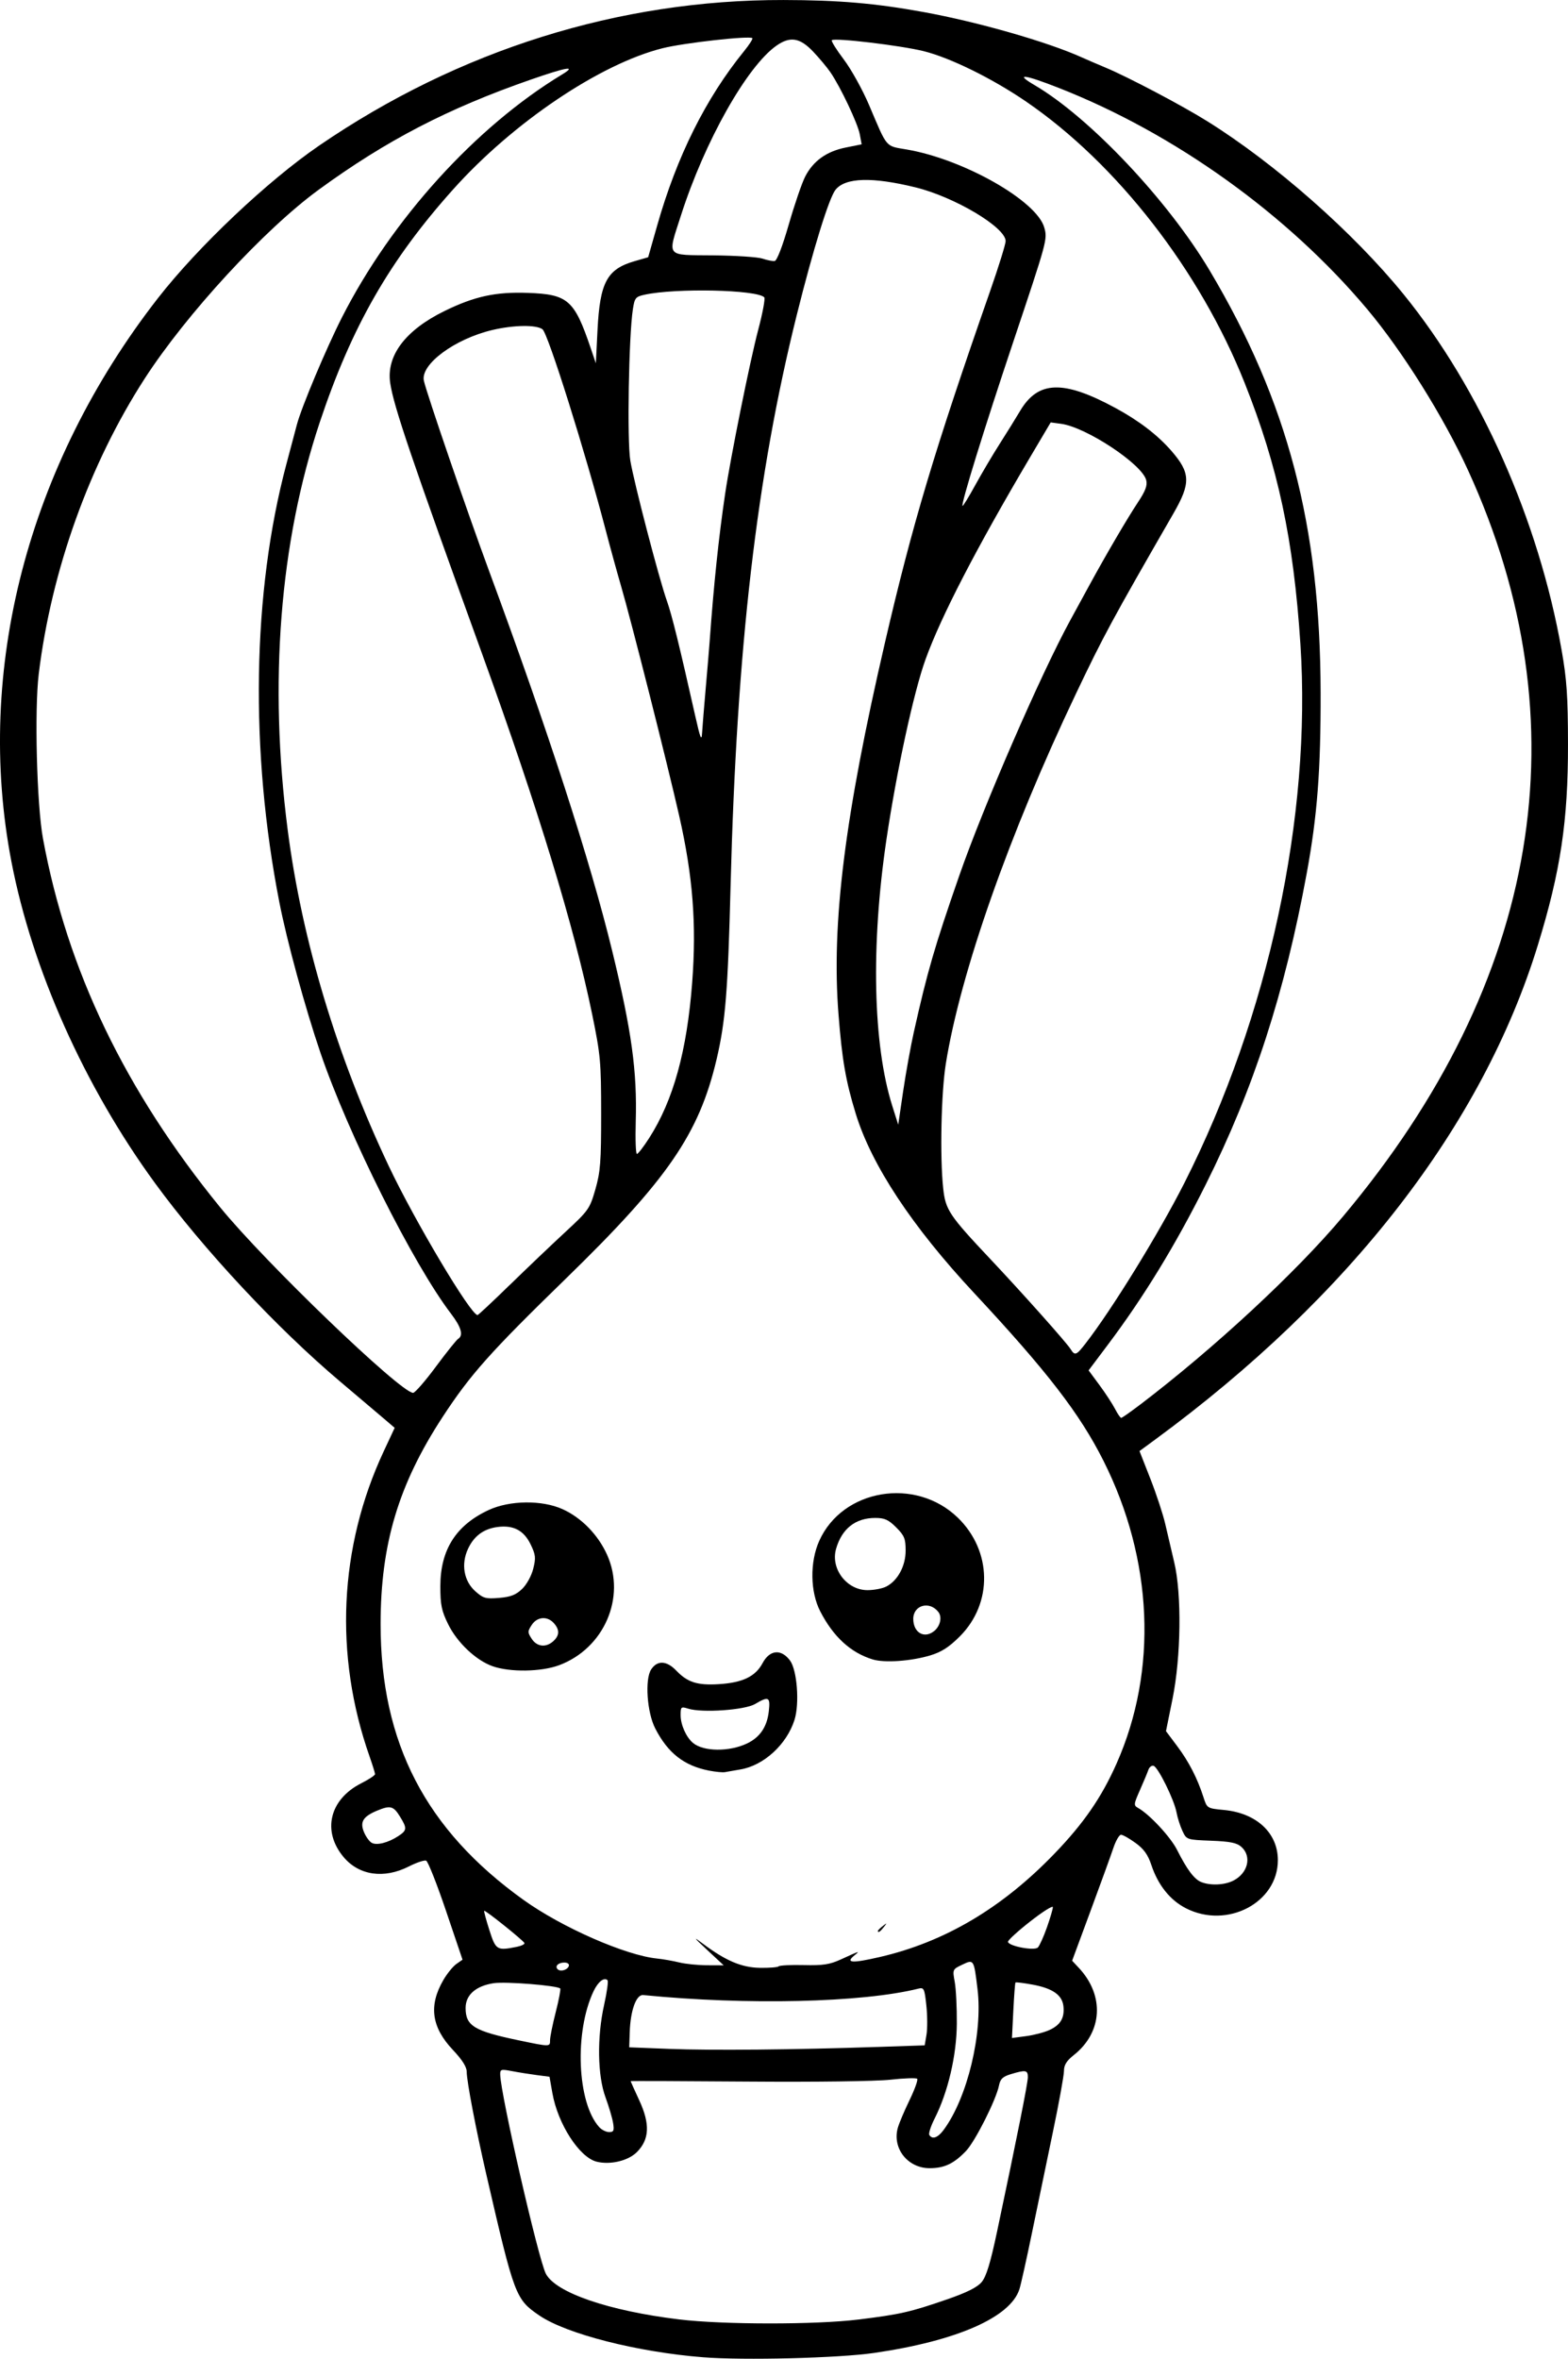 <?xml version="1.0" encoding="UTF-8" standalone="no"?>
<!-- Created with Inkscape (http://www.inkscape.org/) -->

<svg
   width="149.339mm"
   height="224.581mm"
   viewBox="0 0 149.339 224.581"
   version="1.1"
   id="svg1"
   xml:space="preserve"
   xmlns="http://www.w3.org/2000/svg"
   xmlns:svg="http://www.w3.org/2000/svg"><defs
     id="defs1" /><g
     id="layer1"
     transform="translate(-273.583,46.355)"><path
       style="fill:#000000"
       d="m 340.523,178.084 c -6.25,-0.496 -12.997,-2.219 -15.571,-3.975 -2.268,-1.548 -2.375,-1.83 -5.036,-13.362 -1.001,-4.338 -1.883,-8.947 -1.883,-9.844 0,-0.462 -0.429,-1.142 -1.303,-2.066 -2.053,-2.171 -2.338,-4.227 -0.923,-6.665 0.355,-0.612 0.912,-1.299 1.237,-1.527 l 0.591,-0.415 -1.575,-4.653 c -0.866,-2.559 -1.717,-4.708 -1.891,-4.775 -0.174,-0.067 -0.92,0.184 -1.657,0.558 -2.357,1.194 -4.731,0.853 -6.199,-0.892 -2.078,-2.469 -1.354,-5.498 1.682,-7.036 0.719,-0.364 1.307,-0.753 1.307,-0.865 0,-0.112 -0.237,-0.876 -0.526,-1.699 -3.386,-9.634 -2.908,-19.917 1.351,-29.035 l 1.046,-2.239 -1.134,-0.969 c -0.624,-0.533 -2.444,-2.074 -4.044,-3.425 -6.027,-5.085 -13.059,-12.619 -17.65,-18.908 -6.715,-9.2 -11.696,-20.345 -13.671,-30.589 -3.514,-18.232 1.545,-37.716 13.928,-53.639 3.816,-4.907 10.452,-11.187 15.391,-14.566 13.3,-9.099 28.555,-13.879 44.202,-13.851 5.267,0.009 8.763,0.31 13.361,1.148 5.199,0.948 11.82,2.846 15.081,4.323 0.437,0.198 1.449,0.633 2.249,0.968 2.144,0.897 7.234,3.578 9.657,5.089 6.479,4.037 13.927,10.597 18.71,16.479 7.317,8.999 12.869,21.491 15.059,33.883 0.494,2.794 0.602,4.38 0.609,8.952 0.012,7.324 -0.705,12.102 -2.872,19.15 -5.277,17.163 -17.885,33.448 -36.442,47.068 l -1.496,1.098 1.037,2.641 c 0.57,1.453 1.208,3.392 1.418,4.31 0.21,0.918 0.594,2.561 0.855,3.653 0.721,3.023 0.645,8.999 -0.165,12.993 l -0.623,3.071 1.069,1.427 c 1.112,1.484 1.922,3.059 2.502,4.866 0.339,1.055 0.345,1.059 1.962,1.214 3.095,0.296 5.123,2.188 5.123,4.778 0,4.046 -4.818,6.575 -8.74,4.587 -1.519,-0.77 -2.671,-2.209 -3.311,-4.134 -0.326,-0.98 -0.716,-1.523 -1.51,-2.098 -0.589,-0.427 -1.209,-0.776 -1.377,-0.776 -0.169,0 -0.496,0.566 -0.728,1.257 -0.232,0.691 -1.211,3.39 -2.175,5.996 l -1.753,4.74 0.64,0.684 c 2.465,2.634 2.261,6.134 -0.483,8.302 -0.689,0.545 -0.935,0.943 -0.935,1.514 0,0.426 -0.481,3.07 -1.068,5.876 -0.587,2.805 -1.484,7.125 -1.992,9.598 -0.509,2.474 -1.042,4.863 -1.185,5.308 -0.862,2.678 -5.963,4.915 -13.819,6.061 -3.388,0.494 -12.423,0.722 -16.331,0.412 z m 14.815,-3.59 c 3.989,-0.494 4.92,-0.705 8.412,-1.909 1.904,-0.656 2.903,-1.154 3.325,-1.656 0.443,-0.526 0.833,-1.802 1.466,-4.789 1.933,-9.13 2.936,-14.158 2.937,-14.721 0.001,-0.677 -0.2,-0.715 -1.595,-0.297 -0.793,0.238 -1.029,0.458 -1.153,1.081 -0.274,1.37 -2.273,5.335 -3.15,6.25 -1.155,1.204 -2.061,1.631 -3.459,1.631 -2.082,0 -3.573,-1.887 -3.031,-3.836 0.121,-0.437 0.625,-1.627 1.119,-2.646 0.494,-1.019 0.822,-1.932 0.727,-2.03 -0.094,-0.098 -1.243,-0.059 -2.553,0.087 -1.36,0.152 -7.177,0.228 -13.56,0.178 -6.148,-0.048 -11.179,-0.066 -11.179,-0.04 6e-5,0.026 0.371,0.848 0.824,1.827 1.043,2.253 0.973,3.727 -0.233,4.933 -0.826,0.826 -2.536,1.23 -3.83,0.906 -1.643,-0.412 -3.694,-3.592 -4.212,-6.529 l -0.274,-1.557 -1.231,-0.161 c -0.677,-0.089 -1.737,-0.258 -2.355,-0.377 -1.041,-0.2 -1.123,-0.174 -1.109,0.347 0.055,1.955 3.638,17.575 4.346,18.944 0.934,1.806 5.993,3.54 12.705,4.353 4.149,0.503 13.039,0.508 17.063,0.01 z m 8.123,-18.06 c 2.259,-3.055 3.733,-9.179 3.224,-13.387 -0.347,-2.867 -0.348,-2.868 -1.458,-2.339 -0.925,0.441 -0.931,0.455 -0.713,1.643 0.121,0.659 0.21,2.448 0.198,3.976 -0.023,3.035 -0.84,6.518 -2.122,9.048 -0.36,0.71 -0.583,1.406 -0.497,1.546 0.282,0.457 0.81,0.269 1.368,-0.486 z m -31.485,-0.649 c -0.076,-0.473 -0.401,-1.574 -0.723,-2.447 -0.764,-2.075 -0.82,-5.723 -0.134,-8.802 0.268,-1.203 0.415,-2.26 0.327,-2.348 -0.318,-0.318 -0.902,0.139 -1.329,1.04 -1.847,3.892 -1.568,10.62 0.536,12.945 0.235,0.26 0.66,0.473 0.945,0.473 0.435,0 0.495,-0.136 0.379,-0.86 z m 25.131,-7.243 4.545,-0.154 0.173,-1.023 c 0.095,-0.562 0.088,-1.809 -0.014,-2.771 -0.172,-1.611 -0.231,-1.737 -0.75,-1.608 -5.345,1.335 -16.344,1.592 -26.219,0.613 -0.661,-0.066 -1.213,1.451 -1.282,3.52 l -0.049,1.455 3.836,0.151 c 3.972,0.156 11.873,0.083 19.759,-0.185 z m -31.136,-0.65 c 0,-0.303 0.244,-1.508 0.543,-2.676 0.298,-1.169 0.49,-2.178 0.426,-2.242 -0.285,-0.285 -5.191,-0.678 -6.331,-0.506 -1.702,0.256 -2.681,1.117 -2.681,2.357 0,1.708 0.808,2.199 5.075,3.088 2.995,0.624 2.968,0.624 2.968,-0.02 z m 47.568,-0.966 c 1.05,-0.488 1.439,-1.144 1.33,-2.24 -0.108,-1.085 -1.018,-1.727 -2.952,-2.082 -0.851,-0.156 -1.58,-0.246 -1.62,-0.199 -0.04,0.046 -0.131,1.254 -0.203,2.684 l -0.13,2.6 1.353,-0.179 c 0.744,-0.099 1.744,-0.361 2.222,-0.584 z m -45.782,-6.09 c 0.064,-0.192 -0.115,-0.331 -0.425,-0.331 -0.579,0 -0.927,0.346 -0.639,0.634 0.266,0.266 0.938,0.075 1.064,-0.303 z m 19.992,0.028 c 0.094,-0.094 1.171,-0.146 2.395,-0.117 1.814,0.044 2.462,-0.055 3.512,-0.535 1.833,-0.838 1.872,-0.85 1.306,-0.391 -0.894,0.726 -0.238,0.769 2.406,0.158 6.18,-1.428 11.644,-4.658 16.631,-9.83 2.8,-2.904 4.498,-5.366 5.933,-8.603 3.931,-8.87 3.473,-19.409 -1.253,-28.815 -2.253,-4.484 -5.363,-8.516 -12.32,-15.975 -5.919,-6.345 -9.778,-12.191 -11.276,-17.081 -0.952,-3.109 -1.3,-5.114 -1.64,-9.459 -0.681,-8.691 0.591,-18.854 4.432,-35.42 2.614,-11.275 4.711,-18.28 10.008,-33.435 0.813,-2.327 1.479,-4.47 1.478,-4.763 -0.002,-1.309 -4.866,-4.204 -8.598,-5.117 -4.121,-1.008 -6.661,-0.932 -7.6,0.228 -0.615,0.759 -2.124,5.627 -3.688,11.898 -3.829,15.347 -5.726,31.692 -6.31,54.372 -0.26,10.115 -0.488,12.935 -1.336,16.536 -1.67,7.095 -4.659,11.438 -14.386,20.902 -7.187,6.993 -9.06,9.095 -11.706,13.142 -4.199,6.421 -5.903,12.11 -5.905,19.719 -0.003,11.304 4.294,19.59 13.625,26.271 3.653,2.616 9.691,5.265 12.7,5.573 0.582,0.059 1.535,0.227 2.117,0.371 0.582,0.145 1.773,0.266 2.646,0.269 l 1.587,0.006 -1.587,-1.478 c -1.282,-1.193 -1.361,-1.308 -0.411,-0.595 2.189,1.642 3.707,2.286 5.46,2.313 0.885,0.014 1.686,-0.051 1.78,-0.145 z m 9.443,-3.369 c 0,-0.055 0.208,-0.263 0.463,-0.463 0.42,-0.329 0.429,-0.32 0.1,0.1 -0.346,0.441 -0.563,0.581 -0.563,0.363 z m -16.069,-15.263 c -2.391,-0.466 -3.932,-1.673 -5.138,-4.025 -0.782,-1.526 -0.998,-4.673 -0.385,-5.609 0.584,-0.891 1.473,-0.851 2.391,0.107 1.074,1.121 2.003,1.418 4.049,1.293 2.266,-0.138 3.492,-0.726 4.172,-2.002 0.681,-1.276 1.769,-1.38 2.612,-0.251 0.678,0.908 0.92,4.101 0.429,5.653 -0.742,2.345 -2.935,4.352 -5.159,4.721 -0.582,0.097 -1.237,0.211 -1.455,0.253 -0.218,0.043 -0.901,-0.021 -1.517,-0.141 z m 3.616,-2.59 c 1.226,-0.588 1.899,-1.583 2.065,-3.051 0.156,-1.386 -0.005,-1.472 -1.308,-0.703 -0.977,0.577 -5.032,0.86 -6.362,0.445 -0.688,-0.215 -0.728,-0.182 -0.728,0.608 0,0.926 0.53,2.113 1.187,2.658 1.001,0.831 3.458,0.851 5.146,0.042 z m -24.239,-7.351 c -1.589,-0.563 -3.377,-2.253 -4.238,-4.008 -0.627,-1.278 -0.742,-1.84 -0.739,-3.629 0.006,-3.458 1.492,-5.794 4.603,-7.237 2.005,-0.93 5.075,-0.966 7.034,-0.082 1.8,0.812 3.388,2.439 4.245,4.35 1.82,4.055 -0.288,8.907 -4.565,10.507 -1.703,0.637 -4.69,0.683 -6.341,0.098 z m 5.78,-2.386 c 0.6,-0.543 0.615,-1.095 0.046,-1.724 -0.624,-0.69 -1.585,-0.609 -2.1,0.178 -0.401,0.613 -0.401,0.71 0,1.323 0.5,0.763 1.355,0.856 2.054,0.224 z m -2.975,-4.968 c 0.435,-0.417 0.892,-1.243 1.063,-1.923 0.263,-1.045 0.233,-1.332 -0.25,-2.328 -0.645,-1.333 -1.643,-1.854 -3.16,-1.651 -1.325,0.178 -2.248,0.868 -2.813,2.104 -0.661,1.445 -0.382,3.039 0.702,4.008 0.761,0.68 0.993,0.745 2.271,0.639 1.096,-0.091 1.599,-0.286 2.187,-0.849 z m 33.394,6.706 c -2.096,-0.642 -3.745,-2.153 -4.996,-4.579 -0.957,-1.855 -0.998,-4.69 -0.097,-6.703 2.217,-4.955 9.177,-6.12 13.206,-2.209 3.261,3.165 3.342,8.142 0.183,11.301 -1.02,1.02 -1.745,1.487 -2.804,1.805 -1.843,0.554 -4.362,0.731 -5.492,0.385 z m 5.839,-2.689 c 0.602,-0.473 0.796,-1.347 0.409,-1.839 -0.843,-1.073 -2.382,-0.641 -2.382,0.668 0,1.3 1.031,1.912 1.973,1.171 z m -4.561,-4.241 c 1.101,-0.557 1.86,-1.957 1.86,-3.431 0,-1.137 -0.119,-1.429 -0.9,-2.21 -0.734,-0.734 -1.102,-0.9 -1.998,-0.9 -1.879,0 -3.176,1.023 -3.726,2.939 -0.545,1.899 1.016,3.943 3.005,3.936 0.607,-0.002 1.398,-0.153 1.758,-0.335 z m 15.312,32.458 c 0.314,-0.888 0.571,-1.762 0.571,-1.941 0,-0.18 -0.972,0.433 -2.159,1.362 -1.187,0.929 -2.14,1.802 -2.116,1.941 0.07,0.413 2.504,0.873 2.844,0.538 0.159,-0.157 0.546,-1.012 0.86,-1.9 z m -50.517,1.844 c 0.46,-0.092 0.803,-0.256 0.761,-0.364 -0.096,-0.247 -3.741,-3.168 -3.836,-3.074 -0.038,0.038 0.184,0.865 0.495,1.837 0.609,1.906 0.716,1.973 2.58,1.6 z m 68.291,-6.318 c 1.382,-0.715 1.758,-2.294 0.761,-3.197 -0.438,-0.397 -1.054,-0.524 -2.892,-0.596 -2.327,-0.091 -2.337,-0.095 -2.729,-0.926 -0.216,-0.459 -0.471,-1.256 -0.566,-1.771 -0.222,-1.201 -1.753,-4.307 -2.186,-4.434 -0.182,-0.053 -0.405,0.121 -0.496,0.388 -0.091,0.267 -0.452,1.133 -0.803,1.925 -0.6,1.356 -0.61,1.455 -0.169,1.702 1.089,0.609 3.089,2.764 3.71,3.996 0.936,1.859 1.632,2.787 2.287,3.052 0.886,0.358 2.239,0.297 3.081,-0.139 z m -79.546,-4.233 c 0.839,-0.55 0.853,-0.738 0.144,-1.885 -0.608,-0.984 -0.915,-1.06 -2.17,-0.535 -1.327,0.555 -1.644,1.071 -1.246,2.031 0.182,0.44 0.514,0.903 0.738,1.028 0.481,0.269 1.565,-0.004 2.534,-0.639 z m 70.631,-41.061 c 7.103,-5.405 14.872,-12.609 19.347,-17.939 18.806,-22.4 22.928,-46.987 11.908,-71.041 -2.333,-5.093 -6.251,-11.35 -9.61,-15.346 -7.58,-9.019 -18.322,-16.723 -29.373,-21.063 -3.305,-1.298 -4.255,-1.407 -2.306,-0.265 5.246,3.074 12.704,10.969 16.686,17.663 7.435,12.498 10.528,24.262 10.561,40.177 0.016,7.393 -0.319,11.746 -1.322,17.198 -2.096,11.395 -5.05,20.499 -9.616,29.633 -2.888,5.778 -5.89,10.691 -9.33,15.267 l -1.83,2.435 1.035,1.401 c 0.569,0.771 1.235,1.788 1.479,2.261 0.244,0.473 0.51,0.86 0.59,0.86 0.08,0 0.881,-0.559 1.779,-1.243 z m -67.061,-3.622 c 1.014,-1.366 1.972,-2.564 2.13,-2.661 0.52,-0.322 0.3,-1.111 -0.661,-2.37 -3.632,-4.757 -9.804,-17.085 -12.463,-24.896 -1.448,-4.253 -3.175,-10.579 -3.901,-14.287 -2.823,-14.434 -2.583,-29.531 0.665,-41.724 0.438,-1.645 0.891,-3.348 1.006,-3.784 0.434,-1.644 2.794,-7.256 4.284,-10.186 4.743,-9.333 12.741,-18.156 20.971,-23.136 1.439,-0.871 0.462,-0.71 -2.998,0.494 -7.893,2.746 -13.749,5.786 -20.17,10.469 -5.174,3.774 -12.608,11.838 -16.587,17.994 -5.255,8.129 -8.883,18.236 -10.09,28.116 -0.418,3.423 -0.186,12.481 0.402,15.672 2.311,12.543 7.816,23.997 16.875,35.113 4.279,5.25 17.178,17.65 18.378,17.667 0.175,0.002 1.147,-1.113 2.16,-2.48 z m 61.88,-2.212 c 2.533,-3.263 6.994,-10.505 9.412,-15.28 8.023,-15.841 12.136,-34.931 11.057,-51.321 -0.657,-9.985 -2.13,-16.88 -5.317,-24.879 -4.259,-10.692 -12.154,-20.851 -20.802,-26.768 -3.219,-2.202 -7.222,-4.173 -9.761,-4.805 -2.172,-0.541 -8.497,-1.294 -8.749,-1.042 -0.077,0.077 0.436,0.903 1.141,1.835 0.705,0.932 1.786,2.88 2.403,4.331 1.781,4.19 1.519,3.882 3.617,4.244 5.416,0.934 12.373,4.889 13.076,7.435 0.308,1.116 0.284,1.204 -2.976,10.934 -2.758,8.23 -4.975,15.399 -4.814,15.56 0.046,0.046 0.594,-0.847 1.218,-1.984 0.624,-1.137 1.679,-2.918 2.343,-3.957 0.664,-1.04 1.527,-2.431 1.918,-3.092 1.717,-2.902 4.119,-2.98 9.079,-0.294 2.248,1.217 4.027,2.58 5.338,4.089 1.825,2.1 1.857,3.068 0.193,5.956 -5.876,10.2 -6.663,11.655 -9.298,17.192 -6.335,13.309 -10.986,26.527 -12.379,35.19 -0.444,2.761 -0.574,8.866 -0.252,11.874 0.22,2.057 0.565,2.572 4.531,6.78 3.031,3.216 7.214,7.907 7.597,8.521 0.412,0.66 0.548,0.611 1.424,-0.517 z m -54.847,-5.565 c 1.608,-1.569 3.979,-3.828 5.268,-5.02 2.252,-2.082 2.365,-2.242 2.898,-4.093 0.48,-1.669 0.554,-2.631 0.552,-7.217 -0.002,-4.916 -0.062,-5.585 -0.851,-9.429 -1.711,-8.336 -5.148,-19.599 -10.445,-34.228 -6.81,-18.808 -8.459,-23.661 -8.793,-25.893 -0.392,-2.612 1.44,-5.042 5.177,-6.87 2.852,-1.395 4.852,-1.83 7.915,-1.723 3.838,0.134 4.441,0.662 5.998,5.249 l 0.494,1.455 0.159,-3.175 c 0.228,-4.532 0.905,-5.791 3.524,-6.546 l 1.299,-0.375 0.859,-3.022 c 1.87,-6.577 4.627,-12.111 8.265,-16.588 0.505,-0.622 0.865,-1.185 0.799,-1.251 -0.252,-0.252 -6.533,0.452 -8.554,0.96 -5.957,1.496 -14.229,7.068 -19.927,13.422 -6.062,6.761 -9.679,13.075 -12.725,22.21 -3.811,11.432 -4.859,24.773 -3.047,38.803 1.356,10.5 4.686,21.566 9.632,32.01 2.487,5.251 7.805,14.172 8.448,14.172 0.07,0 1.444,-1.284 3.052,-2.853 z M 335.418,61.991 c 2.296,-3.587 3.594,-8.288 4.09,-14.805 0.422,-5.555 0.067,-10.118 -1.236,-15.859 -1.131,-4.981 -4.565,-18.549 -5.549,-21.922 -0.382,-1.31 -1.037,-3.691 -1.455,-5.292 -1.956,-7.485 -5.492,-18.72 -6.017,-19.116 -0.586,-0.442 -2.737,-0.412 -4.771,0.068 -3.588,0.846 -6.869,3.275 -6.527,4.832 0.263,1.2 4.154,12.547 6.189,18.053 5.62,15.201 9.674,27.705 11.751,36.248 1.849,7.603 2.379,11.444 2.239,16.236 -0.049,1.694 9.6e-4,3.08 0.112,3.079 0.111,-1.9e-4 0.64,-0.685 1.175,-1.522 z M 360.628,51.871 c 1.272,-5.697 1.967,-8.091 4.304,-14.817 2.29,-6.59 7.77,-19.201 10.579,-24.342 0.596,-1.091 1.441,-2.639 1.877,-3.44 1.52,-2.789 3.576,-6.298 4.55,-7.764 0.741,-1.116 0.94,-1.64 0.813,-2.146 -0.38,-1.515 -5.71,-5.043 -8.102,-5.364 l -0.996,-0.134 -1.935,3.272 c -5.134,8.681 -8.493,15.169 -9.982,19.279 -1.125,3.108 -2.763,10.654 -3.732,17.198 -1.487,10.042 -1.277,19.512 0.562,25.33 l 0.566,1.789 0.467,-3.175 c 0.257,-1.746 0.72,-4.306 1.028,-5.689 z m -19.833,-32.676 c 0.154,-1.746 0.324,-3.77 0.377,-4.498 0.4,-5.506 0.856,-9.849 1.472,-14.023 0.506,-3.43 2.371,-12.676 3.148,-15.61 0.424,-1.601 0.686,-2.999 0.583,-3.108 -0.696,-0.732 -8.439,-0.901 -11.408,-0.249 -0.849,0.186 -0.941,0.301 -1.108,1.383 -0.394,2.551 -0.563,12.527 -0.244,14.409 0.369,2.175 2.738,11.26 3.485,13.361 0.477,1.342 1.183,4.209 2.701,10.959 0.486,2.16 0.601,2.441 0.652,1.587 0.034,-0.57 0.188,-2.466 0.342,-4.212 z m 7.915,-44.185 c 0.544,-1.892 1.245,-3.939 1.558,-4.549 0.765,-1.492 2.034,-2.402 3.863,-2.769 l 1.517,-0.305 -0.177,-0.951 c -0.193,-1.034 -1.832,-4.499 -2.791,-5.899 -0.329,-0.48 -1.08,-1.379 -1.67,-1.997 -1.244,-1.305 -2.175,-1.455 -3.459,-0.56 -2.821,1.967 -6.853,9.124 -9.111,16.173 -1.297,4.049 -1.53,3.76 3.075,3.806 2.146,0.021 4.26,0.161 4.696,0.311 0.437,0.15 0.955,0.252 1.151,0.226 0.219,-0.028 0.74,-1.376 1.347,-3.486 z"
       id="path10" /></g></svg>
